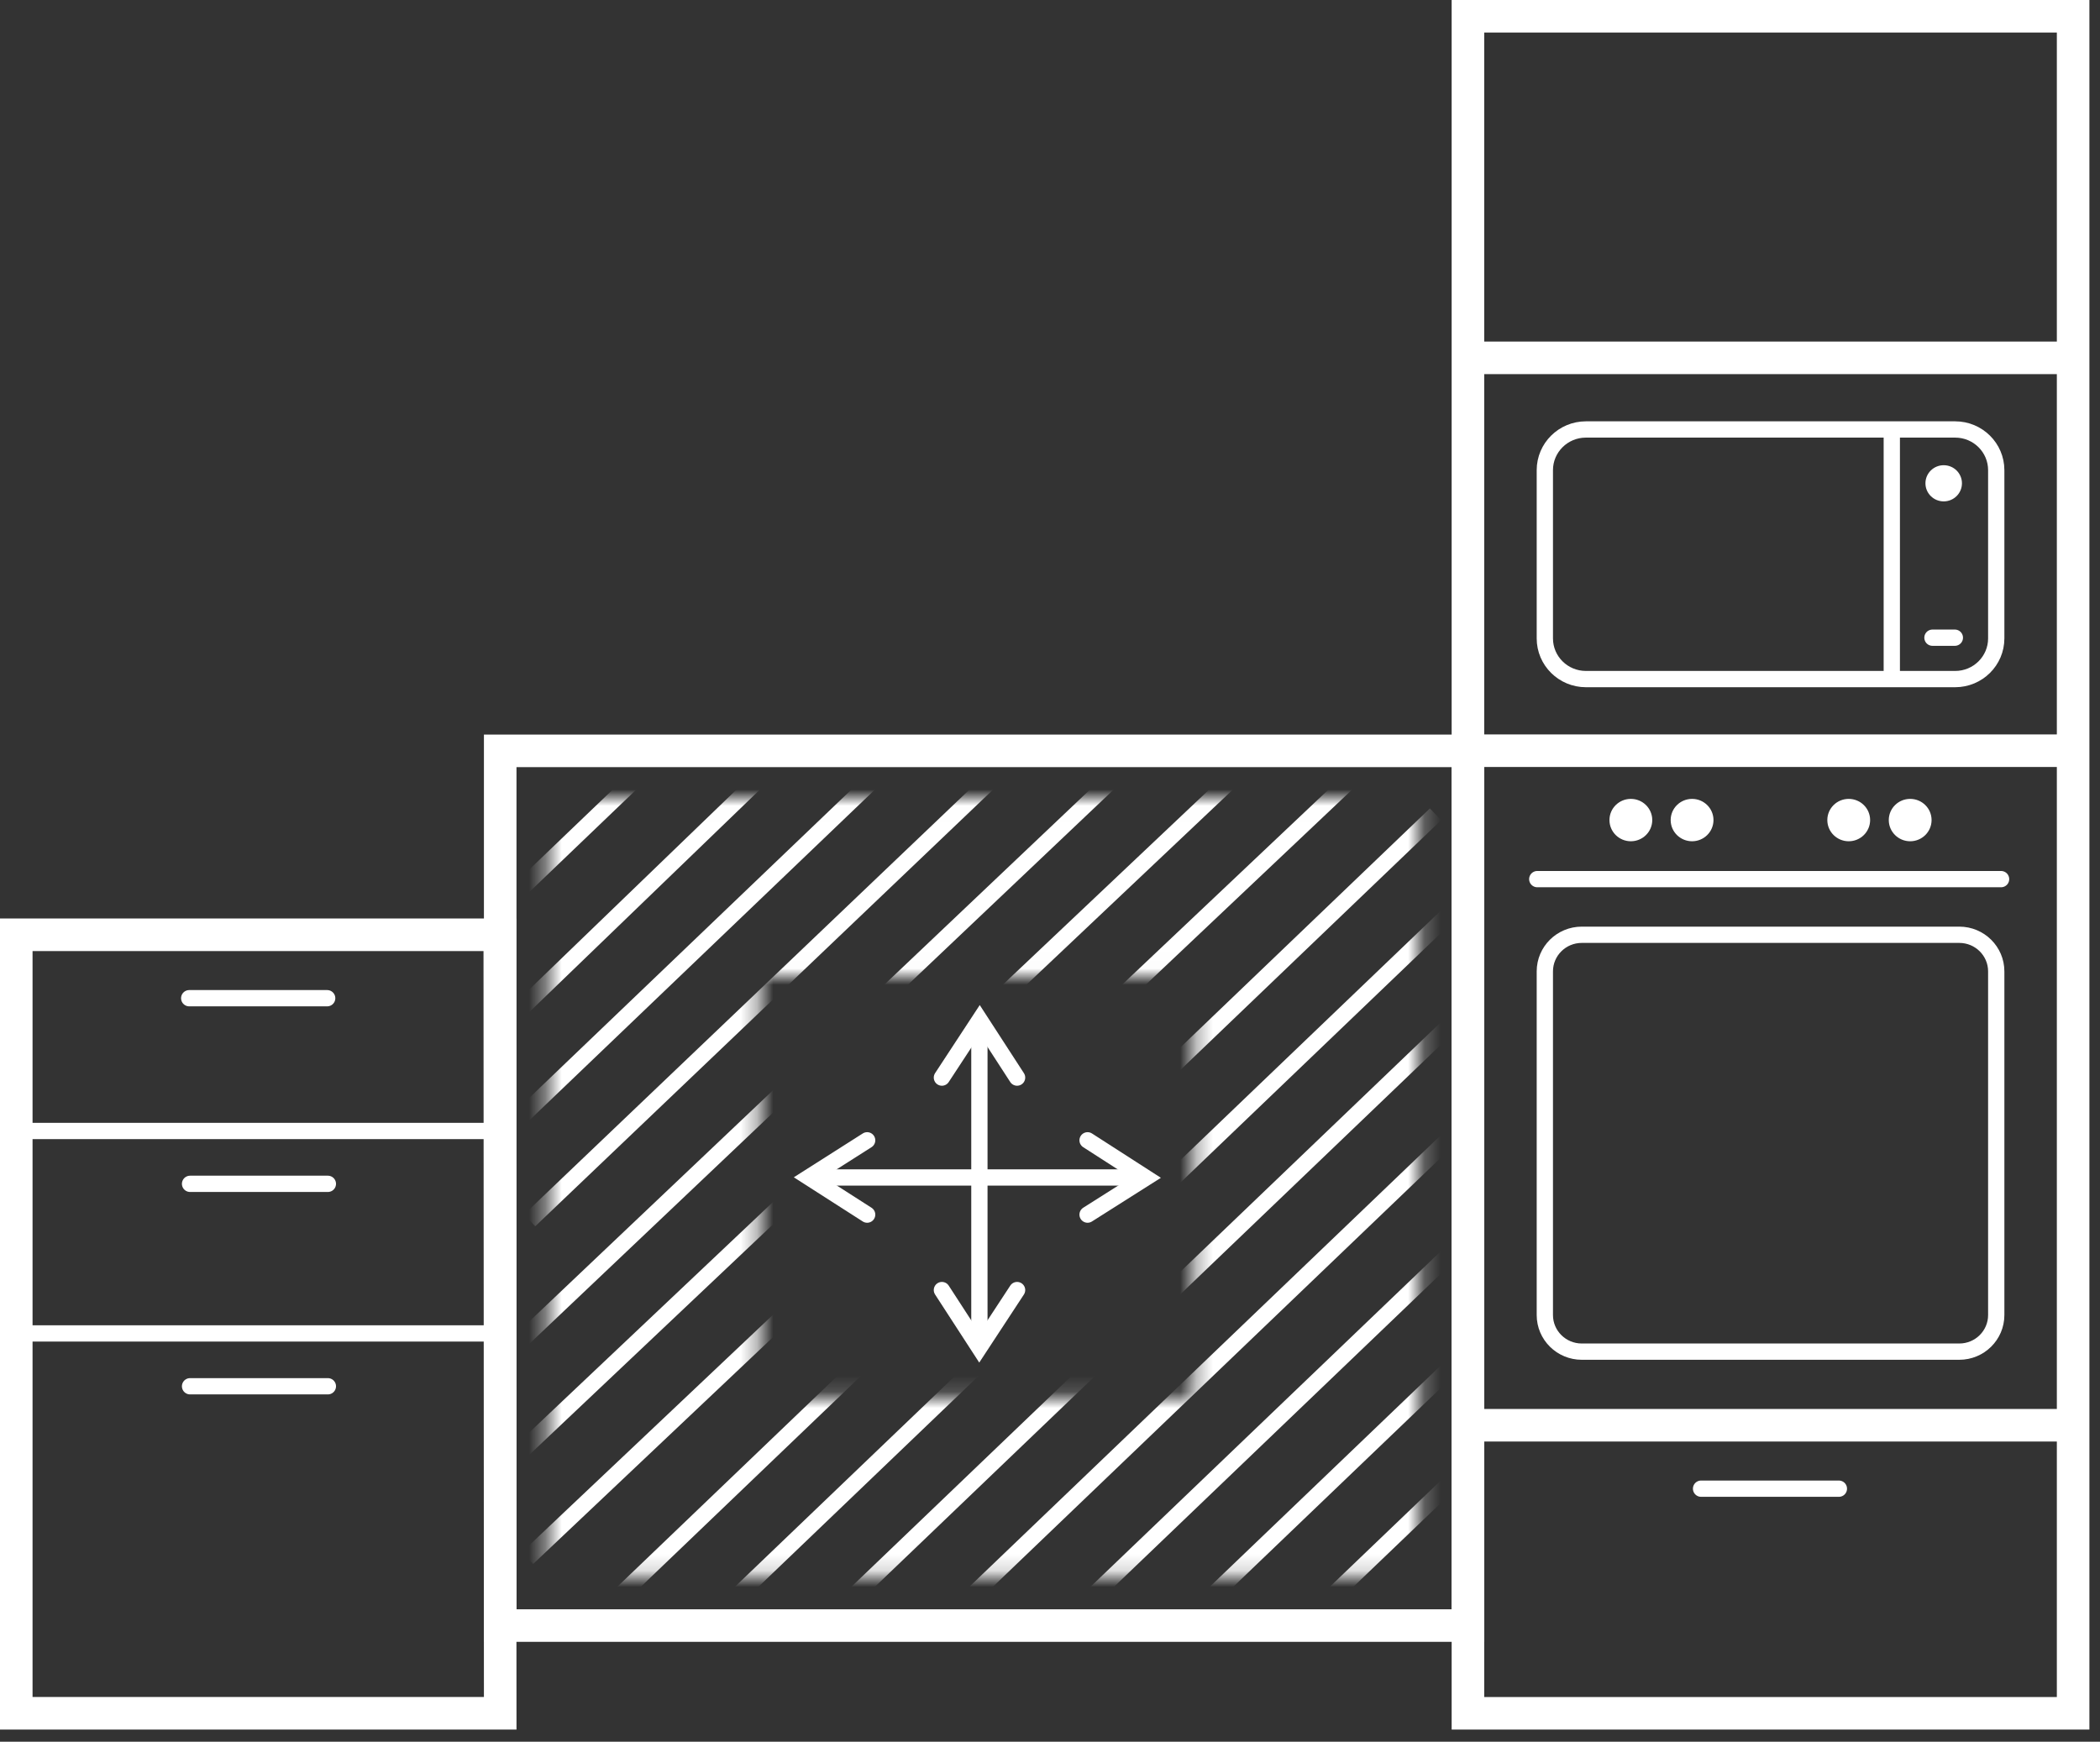 <svg width="129" height="107" viewBox="0 0 129 107" fill="none" xmlns="http://www.w3.org/2000/svg">
<rect x="0" y="0" width="129" height="107" fill="#333333" stroke="none"/>
<path d="M120.356 57.427H97.167C95.913 57.427 94.897 58.434 94.897 59.675V80.79C94.897 82.031 95.913 83.037 97.167 83.037H120.356C121.61 83.037 122.626 82.031 122.626 80.79V59.675C122.626 58.434 121.61 57.427 120.356 57.427Z" stroke="white" stroke-miterlimit="10"/>
<path d="M30.701 57.427H1V105.254H30.727L30.701 57.427Z" stroke="white" stroke-width="2" stroke-miterlimit="10"/>
<path d="M90.173 98.468C90.173 71.539 90.173 4.107 90.173 1H127.349V105.255H90.173V98.459V98.468Z" stroke="white" stroke-width="2" stroke-miterlimit="10"/>
<path d="M1 69.481H30.727" stroke="white" stroke-miterlimit="10"/>
<path d="M90.173 21.984H127.349" stroke="white" stroke-width="2" stroke-miterlimit="10"/>
<path d="M90.173 46.119H127.349" stroke="white" stroke-width="2" stroke-miterlimit="10"/>
<path d="M90.173 87.559H127.349" stroke="white" stroke-width="2" stroke-miterlimit="10"/>
<path d="M94.432 54.008H122.923" stroke="white" stroke-miterlimit="10" stroke-linecap="round"/>
<path d="M1 81.918H30.727" stroke="white" stroke-miterlimit="10"/>
<path d="M11.623 61.324H20.098" stroke="white" stroke-miterlimit="10" stroke-linecap="round"/>
<path d="M11.675 72.728H20.141" stroke="white" stroke-miterlimit="10" stroke-linecap="round"/>
<path d="M104.494 91.456H112.96" stroke="white" stroke-miterlimit="10" stroke-linecap="round"/>
<path d="M11.675 85.164H20.141" stroke="white" stroke-miterlimit="10" stroke-linecap="round"/>
<path d="M120.102 26.384H97.421C96.027 26.384 94.897 27.503 94.897 28.884V39.22C94.897 40.6 96.027 41.719 97.421 41.719H120.102C121.496 41.719 122.626 40.6 122.626 39.22V28.884C122.626 27.503 121.496 26.384 120.102 26.384Z" stroke="white" stroke-miterlimit="10" stroke-linecap="round"/>
<path d="M116.21 26.384V41.719" stroke="white" stroke-miterlimit="10"/>
<path d="M103.942 51.682C104.668 51.682 105.257 51.099 105.257 50.38C105.257 49.661 104.668 49.079 103.942 49.079C103.216 49.079 102.627 49.661 102.627 50.38C102.627 51.099 103.216 51.682 103.942 51.682Z" fill="white"/>
<path d="M100.181 51.682C100.907 51.682 101.496 51.099 101.496 50.38C101.496 49.661 100.907 49.079 100.181 49.079C99.455 49.079 98.867 49.661 98.867 50.38C98.867 51.099 99.455 51.682 100.181 51.682Z" fill="white"/>
<path d="M117.339 51.682C118.066 51.682 118.654 51.099 118.654 50.38C118.654 49.661 118.066 49.079 117.339 49.079C116.613 49.079 116.025 49.661 116.025 50.38C116.025 51.099 116.613 51.682 117.339 51.682Z" fill="white"/>
<path d="M113.564 51.682C114.29 51.682 114.879 51.099 114.879 50.38C114.879 49.661 114.29 49.079 113.564 49.079C112.838 49.079 112.25 49.661 112.25 50.38C112.25 51.099 112.838 51.682 113.564 51.682Z" fill="white"/>
<path d="M118.708 39.176H120.084" stroke="white" stroke-miterlimit="10" stroke-linecap="round"/>
<path d="M119.399 30.802C120.018 30.802 120.52 30.304 120.52 29.691C120.52 29.077 120.018 28.58 119.399 28.58C118.779 28.58 118.277 29.077 118.277 29.691C118.277 30.304 118.779 30.802 119.399 30.802Z" fill="white"/>
<path d="M30.727 46.128V99.865H90.173V46.128H30.727Z" stroke="white" stroke-width="2" stroke-miterlimit="10"/>
<path d="M49.692 72.337H70.384" stroke="white" stroke-miterlimit="10"/>
<path d="M60.163 62.791V82.534" stroke="white" stroke-miterlimit="10"/>
<path d="M57.86 66.201L60.182 62.66L62.478 66.201" stroke="white" stroke-miterlimit="10" stroke-linecap="round"/>
<path d="M62.478 79.254L60.156 82.794L57.86 79.254" stroke="white" stroke-miterlimit="10" stroke-linecap="round"/>
<path d="M66.808 70.054L70.383 72.354L66.808 74.619" stroke="white" stroke-miterlimit="10" stroke-linecap="round"/>
<path d="M53.268 74.619L49.692 72.328L53.268 70.054" stroke="white" stroke-miterlimit="10" stroke-linecap="round"/>
<mask id="mask0_2951_8060" style="mask-type:luminance" maskUnits="userSpaceOnUse" x="33" y="49" width="55" height="48">
<path d="M33.627 49.009V96.836H87.21V49.009H33.627ZM73.319 85.858H46.668V59.988H73.319V85.858Z" fill="white"/>
</mask>
<g mask="url(#mask0_2951_8060)">
<path d="M25.916 53.08L52.19 27.955" stroke="white" stroke-miterlimit="10"/>
<path d="M25.617 60.717L59.762 28.007" stroke="white" stroke-miterlimit="10"/>
<path d="M36.344 99.683L88.183 50.025" stroke="white" stroke-miterlimit="10"/>
<path d="M39.884 103.215L89.847 55.353" stroke="white" stroke-miterlimit="10"/>
<path d="M42.373 107.684L90.855 61.246" stroke="white" stroke-miterlimit="10"/>
<path d="M48.43 108.821L91.847 67.234" stroke="white" stroke-miterlimit="10"/>
<path d="M61.9 103.05L96.044 70.341" stroke="white" stroke-miterlimit="10"/>
<path d="M64.241 107.823L98.385 75.114" stroke="white" stroke-miterlimit="10"/>
<path d="M67.089 112.163L101.234 79.453" stroke="white" stroke-miterlimit="10"/>
<path d="M70.042 115.955L104.186 83.246" stroke="white" stroke-miterlimit="10"/>
<path d="M72.627 119.296L106.771 86.587" stroke="white" stroke-miterlimit="10"/>
<path d="M27.247 93.669L81.293 42.561" stroke="white" stroke-miterlimit="10"/>
<path d="M32.408 95.717L85.71 45.312" stroke="white" stroke-miterlimit="10"/>
<path d="M27.028 66.774L66.562 28.632" stroke="white" stroke-miterlimit="10"/>
<path d="M29.331 71.183L71.994 30.351" stroke="white" stroke-miterlimit="10"/>
<path d="M32.532 74.975L76.01 33.501" stroke="white" stroke-miterlimit="10"/>
<path d="M26.837 87.255L78.5 38.248" stroke="white" stroke-miterlimit="10"/>
</g>
</svg>
